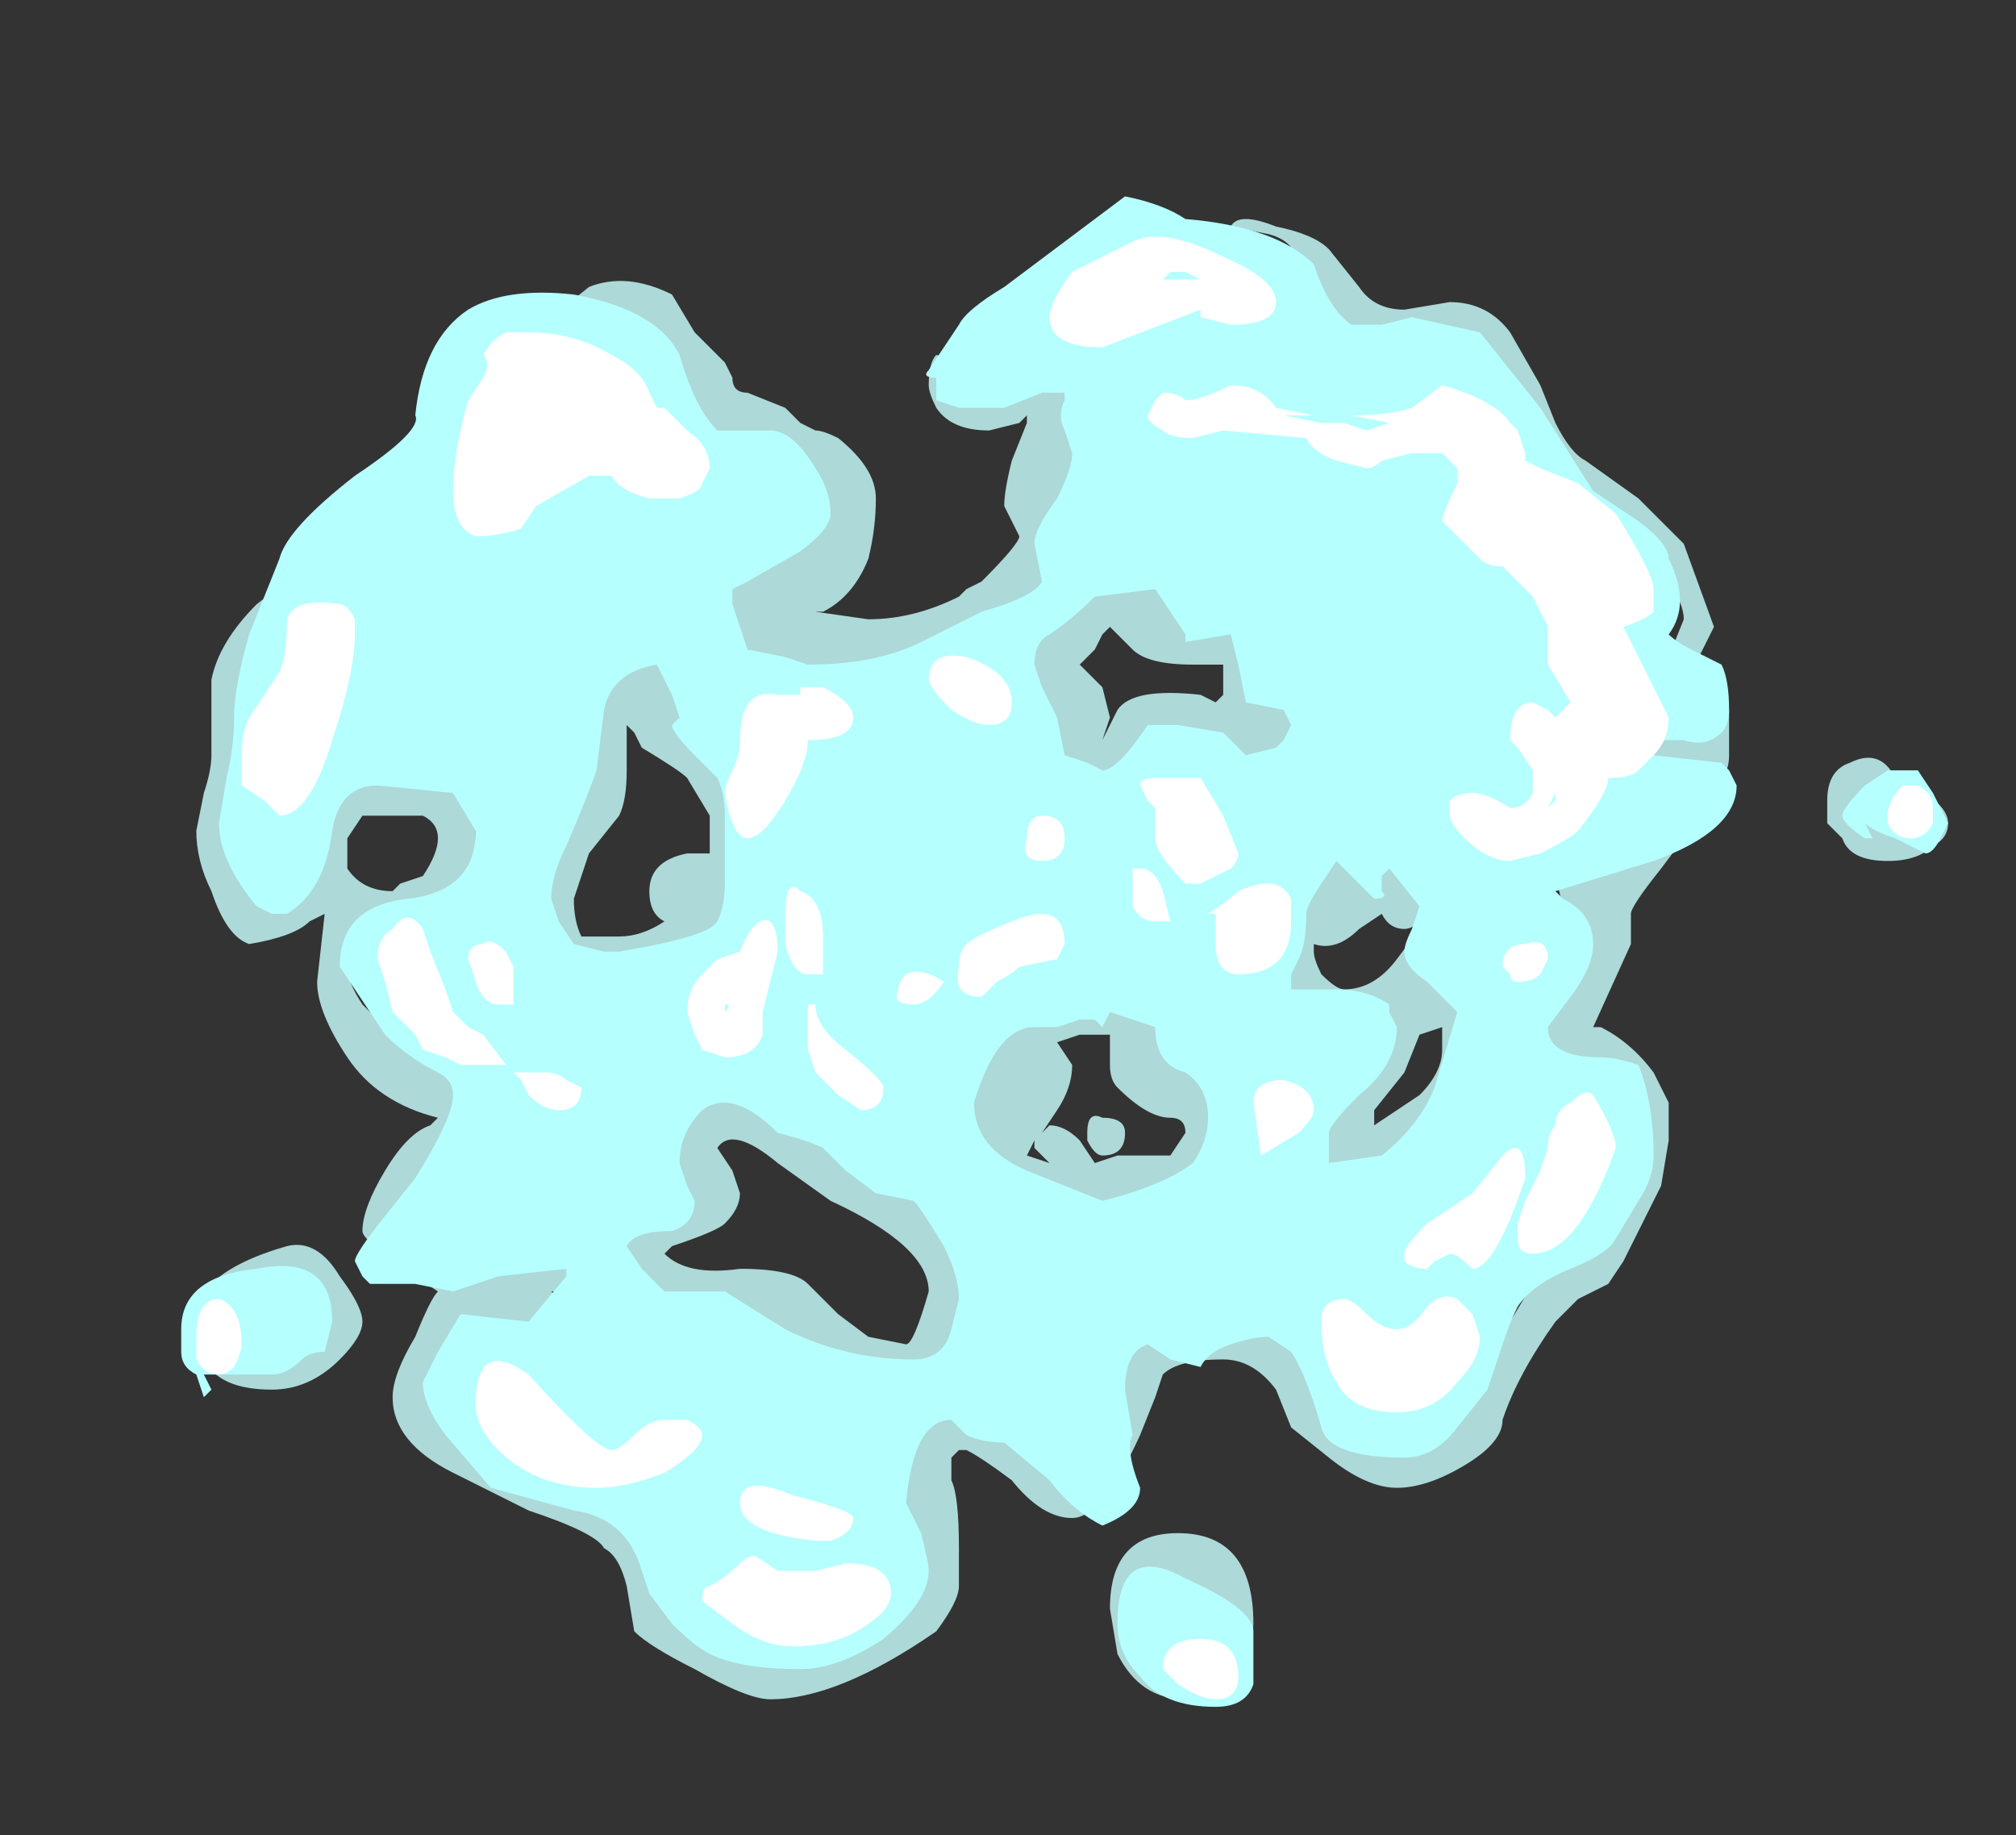 <?xml version="1.0" encoding="UTF-8" standalone="no"?>
<svg xmlns:ffdec="https://www.free-decompiler.com/flash" xmlns:xlink="http://www.w3.org/1999/xlink" ffdec:objectType="frame" height="85.05px" width="93.45px" xmlns="http://www.w3.org/2000/svg">
  <rect width="100%" height="100%" fill="#333333" stroke="none"/>
  <g transform="matrix(1.0, 0.0, 0.0, 1.0, 43.05, 39.9)">
    <use ffdec:characterId="3138" height="10.0" transform="matrix(7.0, 0.0, 0.0, 7.0, -34.65, -30.8)" width="11.7" xlink:href="#shape0"/>
  </g>
  <defs>
    <g id="shape0" transform="matrix(1.0, 0.0, 0.0, 1.0, 4.95, 4.4)">
      <path d="M3.45 -3.7 Q3.7 -3.7 3.85 -3.5 L4.05 -3.15 4.15 -2.9 Q4.25 -2.7 4.35 -2.65 L4.7 -2.4 5.0 -2.1 5.2 -1.55 5.1 -1.35 5.3 -1.0 5.3 -0.7 Q5.3 -0.6 5.25 -0.55 L5.0 -0.15 4.85 0.05 Q4.65 0.3 4.65 0.35 L4.65 0.55 4.4 1.1 4.45 1.1 Q4.65 1.2 4.8 1.4 L4.9 1.6 4.9 1.85 4.85 2.15 4.6 2.65 4.5 2.8 4.3 2.9 Q4.2 3.0 4.15 3.05 3.9 3.4 3.8 3.7 3.8 3.85 3.55 4.0 3.3 4.15 3.1 4.15 2.9 4.15 2.65 3.95 L2.4 3.75 2.3 3.5 Q2.15 3.3 1.95 3.3 1.65 3.3 1.55 3.4 L1.5 3.55 1.4 3.8 Q1.15 4.35 0.95 4.35 0.75 4.35 0.55 4.1 0.35 3.95 0.25 3.9 L0.2 3.9 0.15 3.95 0.15 4.1 Q0.2 4.2 0.2 4.55 L0.2 4.8 Q0.2 4.9 0.05 5.1 -0.6 5.55 -1.05 5.55 -1.2 5.55 -1.55 5.35 -1.85 5.2 -1.95 5.1 L-2.0 4.8 Q-2.05 4.6 -2.15 4.55 -2.2 4.45 -2.65 4.3 L-3.15 4.05 Q-3.55 3.85 -3.55 3.55 -3.55 3.4 -3.4 3.15 -3.3 2.9 -3.25 2.85 L-3.55 2.65 Q-3.75 2.5 -3.75 2.45 -3.75 2.3 -3.6 2.05 -3.45 1.8 -3.3 1.75 L-3.25 1.7 Q-3.65 1.6 -3.85 1.3 -4.05 1.0 -4.05 0.8 L-4.0 0.35 -4.1 0.4 Q-4.2 0.5 -4.5 0.55 -4.65 0.5 -4.75 0.2 -4.85 0.0 -4.85 -0.2 L-4.8 -0.45 Q-4.75 -0.6 -4.75 -0.7 L-4.75 -1.2 Q-4.7 -1.45 -4.45 -1.7 -4.2 -1.9 -3.75 -2.05 L-4.2 -1.6 Q-4.5 -1.25 -4.55 -1.15 L-4.55 0.1 -3.75 -0.6 -3.0 -0.45 -3.0 0.3 Q-3.2 0.55 -3.8 0.45 L-3.85 0.7 Q-3.85 0.8 -3.75 0.95 L-3.55 1.15 Q-3.4 1.2 -3.1 1.3 -2.95 1.35 -2.95 1.5 L-2.2 2.85 -2.65 3.25 Q-2.75 3.3 -2.8 3.3 -2.95 3.3 -2.95 3.25 L-3.3 3.55 -2.7 4.05 -1.95 4.4 -1.5 5.1 -0.95 5.3 Q-0.55 5.3 -0.3 4.95 L-0.1 4.55 -0.2 4.2 Q-0.2 3.65 0.3 3.65 L0.75 3.95 1.5 3.1 2.5 3.15 2.85 3.75 3.55 3.55 4.0 2.8 4.6 2.1 4.5 1.4 4.1 1.25 4.05 1.05 4.2 0.3 4.15 0.1 4.8 -0.65 4.8 -0.8 Q4.85 -0.9 5.05 -1.0 L4.9 -1.35 5.0 -1.6 Q5.0 -1.7 4.9 -1.85 L4.75 -2.1 4.4 -2.35 4.15 -2.55 3.5 -3.45 3.0 -3.4 2.65 -3.6 2.45 -3.9 Q2.45 -4.1 2.25 -4.15 L2.0 -4.2 Q2.05 -4.3 2.3 -4.2 2.55 -4.15 2.65 -4.05 L2.85 -3.8 Q2.95 -3.65 3.15 -3.65 L3.45 -3.7 M1.1 -3.1 L1.1 -2.2 0.55 -1.6 -0.75 -1.2 -1.65 -1.55 -1.35 -2.7 -1.8 -3.25 -2.5 -3.6 -2.25 -3.8 Q-2.0 -3.9 -1.7 -3.75 L-1.55 -3.5 -1.35 -3.3 -1.3 -3.2 Q-1.3 -3.1 -1.2 -3.1 L-0.95 -3.0 -0.85 -2.9 -0.75 -2.85 Q-0.7 -2.85 -0.6 -2.8 -0.35 -2.6 -0.35 -2.4 -0.35 -2.2 -0.4 -2.0 -0.5 -1.75 -0.7 -1.65 L-0.75 -1.65 -0.4 -1.6 Q-0.1 -1.6 0.2 -1.75 L0.25 -1.8 0.35 -1.85 Q0.6 -2.1 0.6 -2.15 L0.5 -2.35 Q0.5 -2.45 0.55 -2.65 L0.65 -2.9 0.65 -2.95 0.6 -2.9 0.4 -2.85 Q0.15 -2.85 0.05 -3.0 0.0 -3.1 0.0 -3.15 0.0 -3.3 0.05 -3.35 L1.1 -3.1 M1.1 -1.4 L1.0 -1.3 1.15 -1.15 1.2 -0.95 1.15 -0.8 1.25 -1.0 Q1.35 -1.15 1.8 -1.1 L1.9 -1.05 1.95 -1.1 1.95 -1.3 1.75 -1.3 Q1.45 -1.3 1.35 -1.4 L1.2 -1.55 1.15 -1.5 1.1 -1.4 M1.1 -0.5 L0.85 -0.7 0.65 -1.35 0.75 -1.55 1.15 -1.9 1.55 -1.85 2.15 -1.5 2.45 -0.9 2.35 -0.75 2.15 -0.7 1.1 -0.5 M5.95 -0.25 L5.95 -0.4 Q5.95 -0.6 6.1 -0.65 6.3 -0.75 6.4 -0.55 6.75 -0.4 6.75 -0.25 6.75 -0.15 6.65 -0.1 6.55 0.0 6.35 0.0 6.1 0.0 6.05 -0.15 L5.95 -0.25 M6.45 -0.25 L6.35 -0.3 6.35 -0.25 6.45 -0.25 M3.35 0.2 L3.75 1.1 2.8 2.35 2.35 1.85 Q2.35 1.7 2.5 1.5 L2.2 0.75 Q2.2 0.65 2.25 0.45 2.35 0.25 2.45 0.15 2.65 -0.05 2.9 -0.05 3.2 -0.1 3.2 0.2 L3.35 0.2 M3.25 0.4 Q3.2 0.45 3.15 0.45 3.05 0.45 3.0 0.35 L2.85 0.45 Q2.7 0.6 2.55 0.55 L2.55 0.6 Q2.55 0.65 2.6 0.75 2.7 0.85 2.75 0.85 2.95 0.85 3.1 0.65 L3.25 0.45 3.25 0.4 M3.4 1.1 L3.25 1.15 3.15 1.4 2.95 1.65 2.95 1.75 3.25 1.55 Q3.4 1.4 3.4 1.25 L3.4 1.1 M2.05 1.6 L1.95 2.15 0.7 2.35 0.25 1.9 0.25 1.7 Q0.25 1.5 0.35 1.25 L0.6 1.05 1.3 0.9 1.95 1.5 2.05 1.6 M1.2 1.15 L1.0 1.15 0.85 1.2 0.95 1.35 Q0.95 1.5 0.85 1.65 L0.75 1.8 0.8 1.75 Q0.9 1.75 1.0 1.85 L1.1 2.0 1.25 1.95 Q1.45 1.95 1.6 1.95 L1.7 1.8 Q1.7 1.7 1.6 1.7 1.45 1.7 1.25 1.5 1.2 1.45 1.2 1.35 L1.2 1.15 M1.15 1.95 Q1.1 1.95 1.05 1.85 L1.05 1.8 Q1.05 1.65 1.15 1.7 1.3 1.7 1.3 1.8 1.3 1.95 1.15 1.95 M0.35 2.5 L0.4 3.2 -0.15 3.45 -1.85 2.9 -2.1 2.6 -1.65 1.6 -1.05 1.5 0.35 2.5 M0.7 1.85 L0.65 1.95 0.8 2.0 0.7 1.9 0.7 1.85 M1.55 4.9 L1.65 5.05 1.75 5.15 1.85 5.0 1.55 4.9 M2.15 5.05 Q2.15 5.15 2.05 5.35 1.95 5.55 1.7 5.55 1.4 5.55 1.25 5.25 L1.2 4.95 Q1.2 4.45 1.65 4.45 2.15 4.45 2.15 5.05 M-3.85 -0.15 L-3.85 -0.1 Q-3.85 0.0 -3.85 0.05 -3.75 0.2 -3.55 0.2 L-3.5 0.15 -3.35 0.1 Q-3.25 -0.05 -3.25 -0.15 -3.25 -0.25 -3.35 -0.3 L-3.75 -0.3 -3.85 -0.15 M-1.95 -1.3 L-1.75 -1.3 -1.35 -0.6 -1.2 -0.25 Q-1.1 0.05 -1.1 0.15 L-1.45 0.6 -1.9 0.75 -2.6 0.5 -2.4 -0.35 -2.3 -0.95 -1.95 -1.3 M-1.45 -0.05 L-1.45 -0.3 -1.6 -0.55 Q-1.65 -0.6 -1.9 -0.75 L-1.95 -0.85 -2.0 -0.9 -2.0 -0.6 Q-2.0 -0.4 -2.05 -0.3 L-2.25 -0.05 -2.35 0.25 Q-2.35 0.4 -2.3 0.5 L-2.05 0.5 Q-1.9 0.5 -1.75 0.4 -1.85 0.35 -1.85 0.2 -1.85 0.0 -1.6 -0.05 L-1.45 -0.05 M-1.75 2.6 Q-1.6 2.75 -1.25 2.7 -0.9 2.7 -0.8 2.8 L-0.6 3.0 -0.4 3.15 -0.15 3.2 Q-0.1 3.2 0.0 2.85 0.0 2.55 -0.65 2.25 L-1.0 2.0 Q-1.3 1.75 -1.4 1.9 L-1.3 2.05 -1.25 2.2 Q-1.25 2.3 -1.35 2.4 -1.4 2.45 -1.7 2.55 L-1.75 2.6 M-2.45 2.9 L-2.4 2.85 -2.5 2.85 -2.45 2.9 M-4.8 3.3 L-4.85 3.1 -4.75 2.8 Q-4.6 2.65 -4.25 2.55 -4.05 2.5 -3.9 2.75 -3.75 2.95 -3.75 3.05 -3.75 3.15 -3.9 3.3 -4.1 3.5 -4.35 3.5 -4.7 3.5 -4.8 3.3" fill="#add9d8" fill-rule="evenodd" stroke="none"/>
      <path d="M3.2 -3.6 L3.65 -3.5 4.05 -3.0 4.4 -2.45 4.7 -2.25 Q4.9 -2.1 4.9 -2.0 5.05 -1.7 4.9 -1.5 4.95 -1.45 5.05 -1.4 L5.25 -1.3 Q5.3 -1.2 5.3 -1.0 5.3 -0.9 5.25 -0.85 5.15 -0.75 5.0 -0.8 L4.85 -0.8 4.8 -0.7 5.25 -0.65 5.3 -0.6 5.35 -0.5 Q5.35 -0.2 4.8 0.0 L4.15 0.2 4.2 0.25 Q4.4 0.35 4.4 0.55 4.4 0.7 4.25 0.9 L4.1 1.1 Q4.1 1.3 4.45 1.3 4.55 1.3 4.7 1.35 4.8 1.6 4.8 1.95 4.8 2.1 4.7 2.25 L4.55 2.5 Q4.5 2.6 4.25 2.7 4.0 2.8 3.9 2.95 3.85 3.05 3.8 3.2 L3.7 3.5 3.5 3.75 Q3.35 3.95 3.15 3.95 2.65 3.95 2.6 3.75 2.5 3.4 2.4 3.25 L2.25 3.15 Q2.15 3.15 2.0 3.2 1.85 3.25 1.8 3.35 L1.6 3.3 1.45 3.2 Q1.3 3.25 1.3 3.5 L1.35 3.8 Q1.3 3.9 1.4 4.15 1.4 4.3 1.15 4.4 0.95 4.3 0.8 4.1 L0.5 3.85 Q0.35 3.85 0.25 3.8 L0.15 3.7 Q-0.1 3.7 -0.15 4.25 L-0.05 4.45 Q0.0 4.65 0.0 4.7 0.0 4.9 -0.3 5.15 -0.6 5.35 -0.85 5.35 -1.25 5.35 -1.45 5.25 -1.55 5.2 -1.7 5.05 L-1.85 4.85 -1.9 4.7 Q-2.0 4.35 -2.35 4.3 L-2.9 4.15 -3.2 3.8 Q-3.35 3.6 -3.35 3.45 L-3.25 3.25 -3.1 3.0 -2.65 3.05 -2.4 2.75 -2.4 2.7 -2.85 2.75 -3.15 2.85 -3.4 2.8 -3.7 2.8 -3.75 2.75 -3.8 2.65 Q-3.8 2.6 -3.6 2.35 L-3.4 2.1 Q-3.15 1.7 -3.15 1.55 -3.15 1.45 -3.25 1.4 -3.45 1.3 -3.6 1.15 L-3.9 0.7 Q-3.9 0.3 -3.45 0.25 -3.0 0.2 -3.0 -0.2 L-3.15 -0.45 -3.65 -0.5 Q-3.9 -0.5 -3.95 -0.2 -4.0 0.2 -4.25 0.35 L-4.35 0.35 -4.45 0.3 Q-4.7 0.0 -4.7 -0.25 L-4.65 -0.55 Q-4.6 -0.75 -4.6 -0.95 -4.6 -1.15 -4.5 -1.5 L-4.3 -2.0 Q-4.25 -2.2 -3.8 -2.55 -3.35 -2.85 -3.4 -2.95 -3.35 -3.45 -3.05 -3.65 -2.8 -3.8 -2.35 -3.75 -1.8 -3.65 -1.65 -3.35 -1.55 -3.0 -1.4 -2.85 L-1.05 -2.85 Q-0.9 -2.85 -0.75 -2.6 -0.65 -2.45 -0.65 -2.3 -0.65 -2.2 -0.85 -2.05 L-1.2 -1.85 -1.3 -1.8 -1.3 -1.7 -1.2 -1.4 -0.95 -1.35 -0.8 -1.3 Q-0.35 -1.3 -0.05 -1.45 L0.35 -1.65 Q0.7 -1.75 0.75 -1.85 L0.7 -2.1 Q0.7 -2.2 0.85 -2.4 0.95 -2.6 0.95 -2.7 L0.9 -2.85 Q0.85 -2.95 0.9 -3.05 L0.9 -3.1 0.75 -3.1 0.5 -3.0 0.2 -3.0 0.05 -3.05 0.05 -3.2 Q-0.05 -3.2 0.0 -3.25 L0.2 -3.55 Q0.25 -3.65 0.5 -3.8 L1.3 -4.4 Q1.55 -4.35 1.7 -4.25 2.3 -4.2 2.55 -3.95 2.65 -3.65 2.8 -3.55 L3.0 -3.55 3.2 -3.6 M1.5 -1.8 L1.1 -1.75 Q0.95 -1.6 0.8 -1.5 0.7 -1.45 0.7 -1.3 L0.75 -1.15 0.85 -0.95 0.9 -0.7 1.05 -0.65 1.15 -0.6 Q1.25 -0.6 1.45 -0.9 L1.65 -0.9 1.95 -0.85 2.1 -0.7 2.3 -0.75 2.35 -0.8 2.4 -0.9 2.35 -1.0 2.1 -1.05 2.05 -1.3 2.0 -1.5 1.7 -1.45 1.7 -1.5 1.5 -1.8 M6.35 -0.6 L6.55 -0.6 6.65 -0.45 6.75 -0.25 6.7 -0.15 Q6.65 -0.05 6.6 -0.05 L6.4 -0.15 Q6.25 -0.2 6.2 -0.25 L6.25 -0.15 6.2 -0.15 Q6.05 -0.25 6.05 -0.3 6.05 -0.35 6.2 -0.5 L6.35 -0.6 M3.05 0.05 L3.0 0.1 3.0 0.2 Q3.05 0.25 2.95 0.25 L2.7 0.0 2.6 0.15 Q2.5 0.3 2.5 0.35 2.5 0.55 2.45 0.65 L2.4 0.75 2.4 0.85 2.7 0.85 Q2.9 0.85 3.05 0.95 L3.05 1.0 3.1 1.1 Q3.1 1.35 2.85 1.55 2.65 1.75 2.65 1.8 L2.65 2.0 3.0 1.95 Q3.25 1.75 3.35 1.5 L3.5 1.0 3.3 0.8 Q3.15 0.7 3.15 0.6 3.15 0.55 3.2 0.45 L3.25 0.3 3.05 0.05 M1.7 1.4 Q1.5 1.35 1.5 1.1 L1.2 1.0 1.15 1.1 1.1 1.05 1.0 1.05 0.85 1.1 0.7 1.1 Q0.45 1.1 0.3 1.6 0.3 1.9 0.65 2.05 L1.15 2.25 Q1.55 2.15 1.75 2.0 1.85 1.85 1.85 1.7 1.85 1.5 1.7 1.4 M0.2 2.9 Q0.2 2.75 0.1 2.55 -0.05 2.3 -0.1 2.25 L-0.35 2.2 -0.55 2.05 -0.7 1.9 Q-0.8 1.85 -1.0 1.8 -1.3 1.5 -1.5 1.65 -1.65 1.8 -1.65 2.0 L-1.6 2.15 -1.55 2.25 Q-1.55 2.4 -1.7 2.45 -1.95 2.45 -2.0 2.55 L-1.9 2.7 -1.75 2.85 -1.35 2.85 -0.95 3.1 Q-0.55 3.3 -0.1 3.3 0.1 3.3 0.15 3.1 L0.2 2.9 M2.15 5.1 L2.15 5.45 Q2.1 5.6 1.9 5.6 1.55 5.6 1.4 5.4 1.25 5.25 1.25 5.05 1.25 4.5 1.7 4.75 2.15 4.95 2.15 5.1 M-1.65 -0.95 L-1.7 -1.1 -1.8 -1.3 Q-2.1 -1.25 -2.15 -1.0 L-2.2 -0.6 Q-2.25 -0.45 -2.4 -0.1 -2.5 0.1 -2.5 0.25 L-2.45 0.4 -2.35 0.55 -2.15 0.6 -2.05 0.6 Q-1.45 0.5 -1.4 0.4 -1.35 0.3 -1.35 0.15 L-1.35 -0.3 Q-1.35 -0.45 -1.4 -0.55 L-1.55 -0.7 Q-1.7 -0.85 -1.7 -0.9 L-1.65 -0.95 M-4.95 3.1 Q-4.95 2.75 -4.45 2.7 -3.95 2.6 -3.95 3.05 L-4.0 3.25 Q-4.1 3.25 -4.15 3.3 -4.25 3.4 -4.35 3.4 L-4.8 3.4 -4.75 3.5 -4.8 3.55 -4.85 3.4 Q-4.95 3.35 -4.95 3.25 L-4.95 3.1" fill="#b5fffe" fill-rule="evenodd" stroke="none"/>
      <path d="M0.95 -3.9 L1.35 -4.1 Q1.55 -4.2 1.95 -4.0 2.3 -3.85 2.3 -3.7 2.3 -3.55 2.0 -3.55 L1.8 -3.6 1.8 -3.65 1.15 -3.4 Q0.8 -3.4 0.8 -3.6 0.8 -3.7 0.95 -3.9 M1.6 -3.9 L1.55 -3.85 1.8 -3.85 1.7 -3.9 1.6 -3.9 M2.9 -2.85 L3.05 -2.9 2.8 -2.95 Q3.05 -2.95 3.2 -3.0 L3.4 -3.15 Q3.75 -3.05 3.85 -2.9 L3.9 -2.85 3.95 -2.7 3.95 -2.65 4.05 -2.6 4.3 -2.5 4.55 -2.3 Q4.8 -1.9 4.8 -1.8 L4.8 -1.65 Q4.75 -1.6 4.6 -1.55 L4.9 -0.95 Q4.9 -0.8 4.8 -0.7 L4.7 -0.6 Q4.65 -0.55 4.5 -0.55 4.5 -0.45 4.3 -0.2 4.25 -0.15 4.05 -0.05 L3.85 0.0 Q3.7 0.0 3.55 -0.15 3.45 -0.25 3.45 -0.3 L3.45 -0.4 Q3.5 -0.45 3.6 -0.45 3.7 -0.45 3.85 -0.35 3.95 -0.35 4.0 -0.45 L4.0 -0.6 3.9 -0.75 3.85 -0.8 Q3.85 -1.05 4.0 -1.05 L4.1 -1.0 4.15 -0.95 4.25 -1.05 4.1 -1.3 4.1 -1.55 4.0 -1.75 3.8 -1.95 Q3.7 -1.95 3.65 -2.0 L3.4 -2.25 Q3.4 -2.3 3.5 -2.5 L3.5 -2.6 3.4 -2.7 3.2 -2.7 3.0 -2.65 Q2.95 -2.6 2.9 -2.6 L2.7 -2.65 Q2.55 -2.7 2.5 -2.8 L1.95 -2.85 1.75 -2.8 Q1.6 -2.8 1.55 -2.85 1.45 -2.9 1.45 -2.95 L1.5 -3.05 1.55 -3.1 Q1.65 -3.1 1.7 -3.05 1.8 -3.05 2.0 -3.15 2.2 -3.15 2.3 -3.0 L2.55 -2.95 2.35 -2.95 2.6 -2.9 2.75 -2.9 2.9 -2.85 M0.0 -1.2 Q0.0 -1.4 0.25 -1.35 0.55 -1.25 0.55 -1.05 0.55 -0.9 0.4 -0.9 0.3 -0.9 0.15 -1.0 0.0 -1.15 0.0 -1.2 M0.9 -0.15 Q0.9 0.0 0.75 0.0 0.6 0.0 0.65 -0.15 0.65 -0.3 0.75 -0.3 0.9 -0.3 0.9 -0.15 M1.95 -0.3 L2.05 -0.05 Q2.05 0.0 2.0 0.05 L1.8 0.15 1.7 0.15 Q1.5 -0.05 1.5 -0.15 L1.5 -0.35 1.45 -0.4 1.4 -0.5 Q1.4 -0.55 1.5 -0.55 L1.8 -0.55 1.95 -0.3 M4.0 -1.95 L4.0 -1.95 M4.15 -0.7 L4.15 -0.7 M4.15 -0.45 L4.1 -0.35 4.15 -0.4 4.15 -0.45 M6.55 -0.5 Q6.65 -0.45 6.65 -0.35 L6.65 -0.25 Q6.6 -0.15 6.5 -0.15 6.4 -0.15 6.35 -0.25 L6.35 -0.3 Q6.35 -0.4 6.45 -0.5 L6.55 -0.5 M4.05 0.75 Q4.0 0.8 3.9 0.8 3.85 0.8 3.85 0.75 L3.8 0.7 Q3.8 0.55 3.95 0.55 4.1 0.5 4.1 0.65 L4.05 0.75 M4.25 1.6 Q4.35 1.5 4.4 1.55 4.55 1.8 4.55 1.9 4.3 2.6 4.0 2.6 3.9 2.6 3.9 2.5 L3.9 2.4 3.95 2.25 4.05 2.05 4.1 1.9 Q4.1 1.8 4.15 1.75 4.15 1.65 4.25 1.6 M3.95 2.1 Q3.75 2.7 3.6 2.7 3.5 2.6 3.45 2.6 L3.35 2.65 3.3 2.7 Q3.2 2.7 3.15 2.65 L3.15 2.6 Q3.15 2.55 3.3 2.4 L3.6 2.2 3.8 1.95 Q3.95 1.8 3.95 2.1 M3.5 2.9 L3.6 3.0 3.65 3.15 Q3.65 3.3 3.5 3.45 3.35 3.65 3.1 3.65 2.8 3.65 2.7 3.45 2.6 3.3 2.6 3.05 2.6 2.9 2.75 2.9 2.8 2.9 2.9 3.0 3.0 3.1 3.1 3.1 3.2 3.1 3.3 2.95 3.4 2.85 3.5 2.9 M2.4 0.4 Q2.4 0.75 2.05 0.75 1.9 0.75 1.9 0.55 L1.9 0.35 Q1.9 0.3 1.9 0.35 L1.85 0.35 Q2.0 0.25 2.05 0.2 2.15 0.15 2.25 0.15 2.35 0.15 2.4 0.25 L2.4 0.4 M1.5 0.4 Q1.4 0.4 1.35 0.3 L1.35 0.05 1.4 0.05 Q1.5 0.05 1.55 0.2 L1.6 0.4 1.5 0.4 M2.55 1.65 Q2.55 1.7 2.45 1.8 L2.2 1.95 2.15 1.6 Q2.15 1.45 2.35 1.45 2.55 1.5 2.55 1.65 M0.85 0.65 L0.6 0.7 Q0.55 0.75 0.45 0.8 L0.35 0.9 Q0.15 0.9 0.2 0.7 0.2 0.6 0.25 0.55 0.3 0.5 0.55 0.4 0.9 0.25 0.9 0.55 L0.85 0.65 M2.05 5.4 Q2.05 5.55 1.9 5.55 1.8 5.55 1.65 5.45 L1.55 5.35 Q1.55 5.15 1.8 5.15 2.05 5.15 2.05 5.4 M-2.95 -3.35 Q-2.9 -3.45 -2.8 -3.5 L-2.65 -3.5 Q-2.35 -3.5 -2.1 -3.35 -1.9 -3.25 -1.85 -3.1 L-1.8 -3.0 -1.75 -3.0 -1.6 -2.85 Q-1.45 -2.75 -1.45 -2.6 L-1.5 -2.5 Q-1.5 -2.45 -1.65 -2.4 L-1.85 -2.4 Q-2.05 -2.45 -2.1 -2.55 L-2.25 -2.55 -2.6 -2.35 -2.7 -2.2 Q-2.85 -2.15 -3.0 -2.15 -3.15 -2.2 -3.15 -2.45 -3.15 -2.7 -3.05 -3.05 L-2.95 -3.2 Q-2.9 -3.3 -2.95 -3.35 M-4.55 -0.5 L-4.55 -0.7 Q-4.55 -0.85 -4.5 -0.95 L-4.3 -1.25 Q-4.25 -1.35 -4.25 -1.6 -4.2 -1.75 -3.9 -1.7 -3.85 -1.7 -3.8 -1.6 L-3.8 -1.5 Q-3.8 -1.25 -3.95 -0.8 -4.1 -0.3 -4.3 -0.3 L-4.4 -0.4 -4.55 -0.5 M-2.6 -3.25 L-2.6 -3.25 M-0.5 -0.95 Q-0.5 -0.8 -0.8 -0.8 -0.8 -0.65 -0.95 -0.4 -1.1 -0.15 -1.2 -0.15 -1.3 -0.15 -1.35 -0.45 -1.35 -0.5 -1.3 -0.6 -1.25 -0.7 -1.25 -0.8 -1.25 -1.15 -1.0 -1.1 L-0.85 -1.1 -0.85 -1.15 -0.7 -1.15 Q-0.5 -1.05 -0.5 -0.95 M-0.15 0.75 Q-0.05 0.7 0.1 0.8 0.0 0.95 -0.1 0.95 -0.25 0.95 -0.2 0.85 -0.2 0.8 -0.15 0.75 M-0.7 0.75 L-0.8 0.75 Q-0.9 0.75 -0.95 0.55 L-0.95 0.35 Q-0.95 0.1 -0.85 0.2 -0.7 0.25 -0.7 0.5 L-0.7 0.75 M-1.05 0.8 L-1.1 1.0 -1.1 1.15 Q-1.15 1.3 -1.35 1.3 L-1.5 1.25 -1.55 1.15 -1.6 1.0 Q-1.6 0.85 -1.5 0.75 L-1.4 0.65 -1.25 0.6 Q-1.15 0.35 -1.05 0.4 -1.0 0.45 -1.0 0.6 L-1.05 0.8 M-0.8 0.95 L-0.75 0.95 Q-0.75 1.1 -0.55 1.25 -0.3 1.45 -0.3 1.5 -0.3 1.65 -0.45 1.65 L-0.6 1.55 -0.75 1.4 -0.8 1.25 -0.8 0.95 M-1.35 1.0 Q-1.3 0.95 -1.35 0.95 L-1.35 1.0 M-2.75 0.8 L-2.75 0.95 -2.85 0.95 Q-2.95 0.95 -3.0 0.8 L-3.05 0.65 Q-3.05 0.55 -2.95 0.55 -2.9 0.5 -2.8 0.6 L-2.75 0.7 -2.75 0.8 M-2.7 1.45 L-2.75 1.4 -2.55 1.4 Q-2.45 1.4 -2.4 1.45 L-2.3 1.5 Q-2.3 1.65 -2.45 1.65 -2.55 1.65 -2.65 1.55 L-2.7 1.45 M-2.85 1.35 L-3.1 1.35 -3.2 1.3 -3.35 1.25 -3.4 1.15 -3.55 1.0 -3.6 0.8 -3.65 0.65 Q-3.65 0.5 -3.55 0.45 -3.45 0.3 -3.35 0.45 L-3.3 0.6 -3.2 0.85 -3.15 1.0 Q-3.1 1.05 -3.05 1.1 L-2.95 1.15 -2.8 1.35 -2.85 1.35 M-4.6 3.35 Q-4.65 3.4 -4.7 3.4 -4.8 3.4 -4.85 3.3 L-4.85 3.15 Q-4.85 2.9 -4.7 2.9 -4.55 2.95 -4.55 3.2 -4.55 3.25 -4.6 3.35 M-0.9 4.2 Q-0.5 4.3 -0.5 4.35 -0.5 4.45 -0.65 4.5 L-0.75 4.5 Q-1.25 4.45 -1.25 4.25 -1.25 4.05 -0.9 4.2 M-1.3 5.05 L-1.5 4.9 Q-1.5 4.8 -1.45 4.8 -1.35 4.75 -1.25 4.65 -1.2 4.6 -1.15 4.6 L-1.0 4.7 -0.75 4.7 -0.55 4.65 Q-0.25 4.65 -0.25 4.85 -0.25 4.95 -0.4 5.05 -0.6 5.2 -0.9 5.2 -1.1 5.2 -1.3 5.05 M-1.6 3.7 Q-1.5 3.75 -1.5 3.8 -1.5 3.9 -1.75 4.05 -2.0 4.15 -2.2 4.15 -2.6 4.15 -2.85 3.9 -3.0 3.75 -3.0 3.6 -3.0 3.15 -2.65 3.4 -2.2 3.9 -2.1 3.9 -2.05 3.9 -1.95 3.8 -1.85 3.7 -1.75 3.7 L-1.6 3.7" fill="#ffffff" fill-rule="evenodd" stroke="none"/>
    </g>
  </defs>
</svg>
